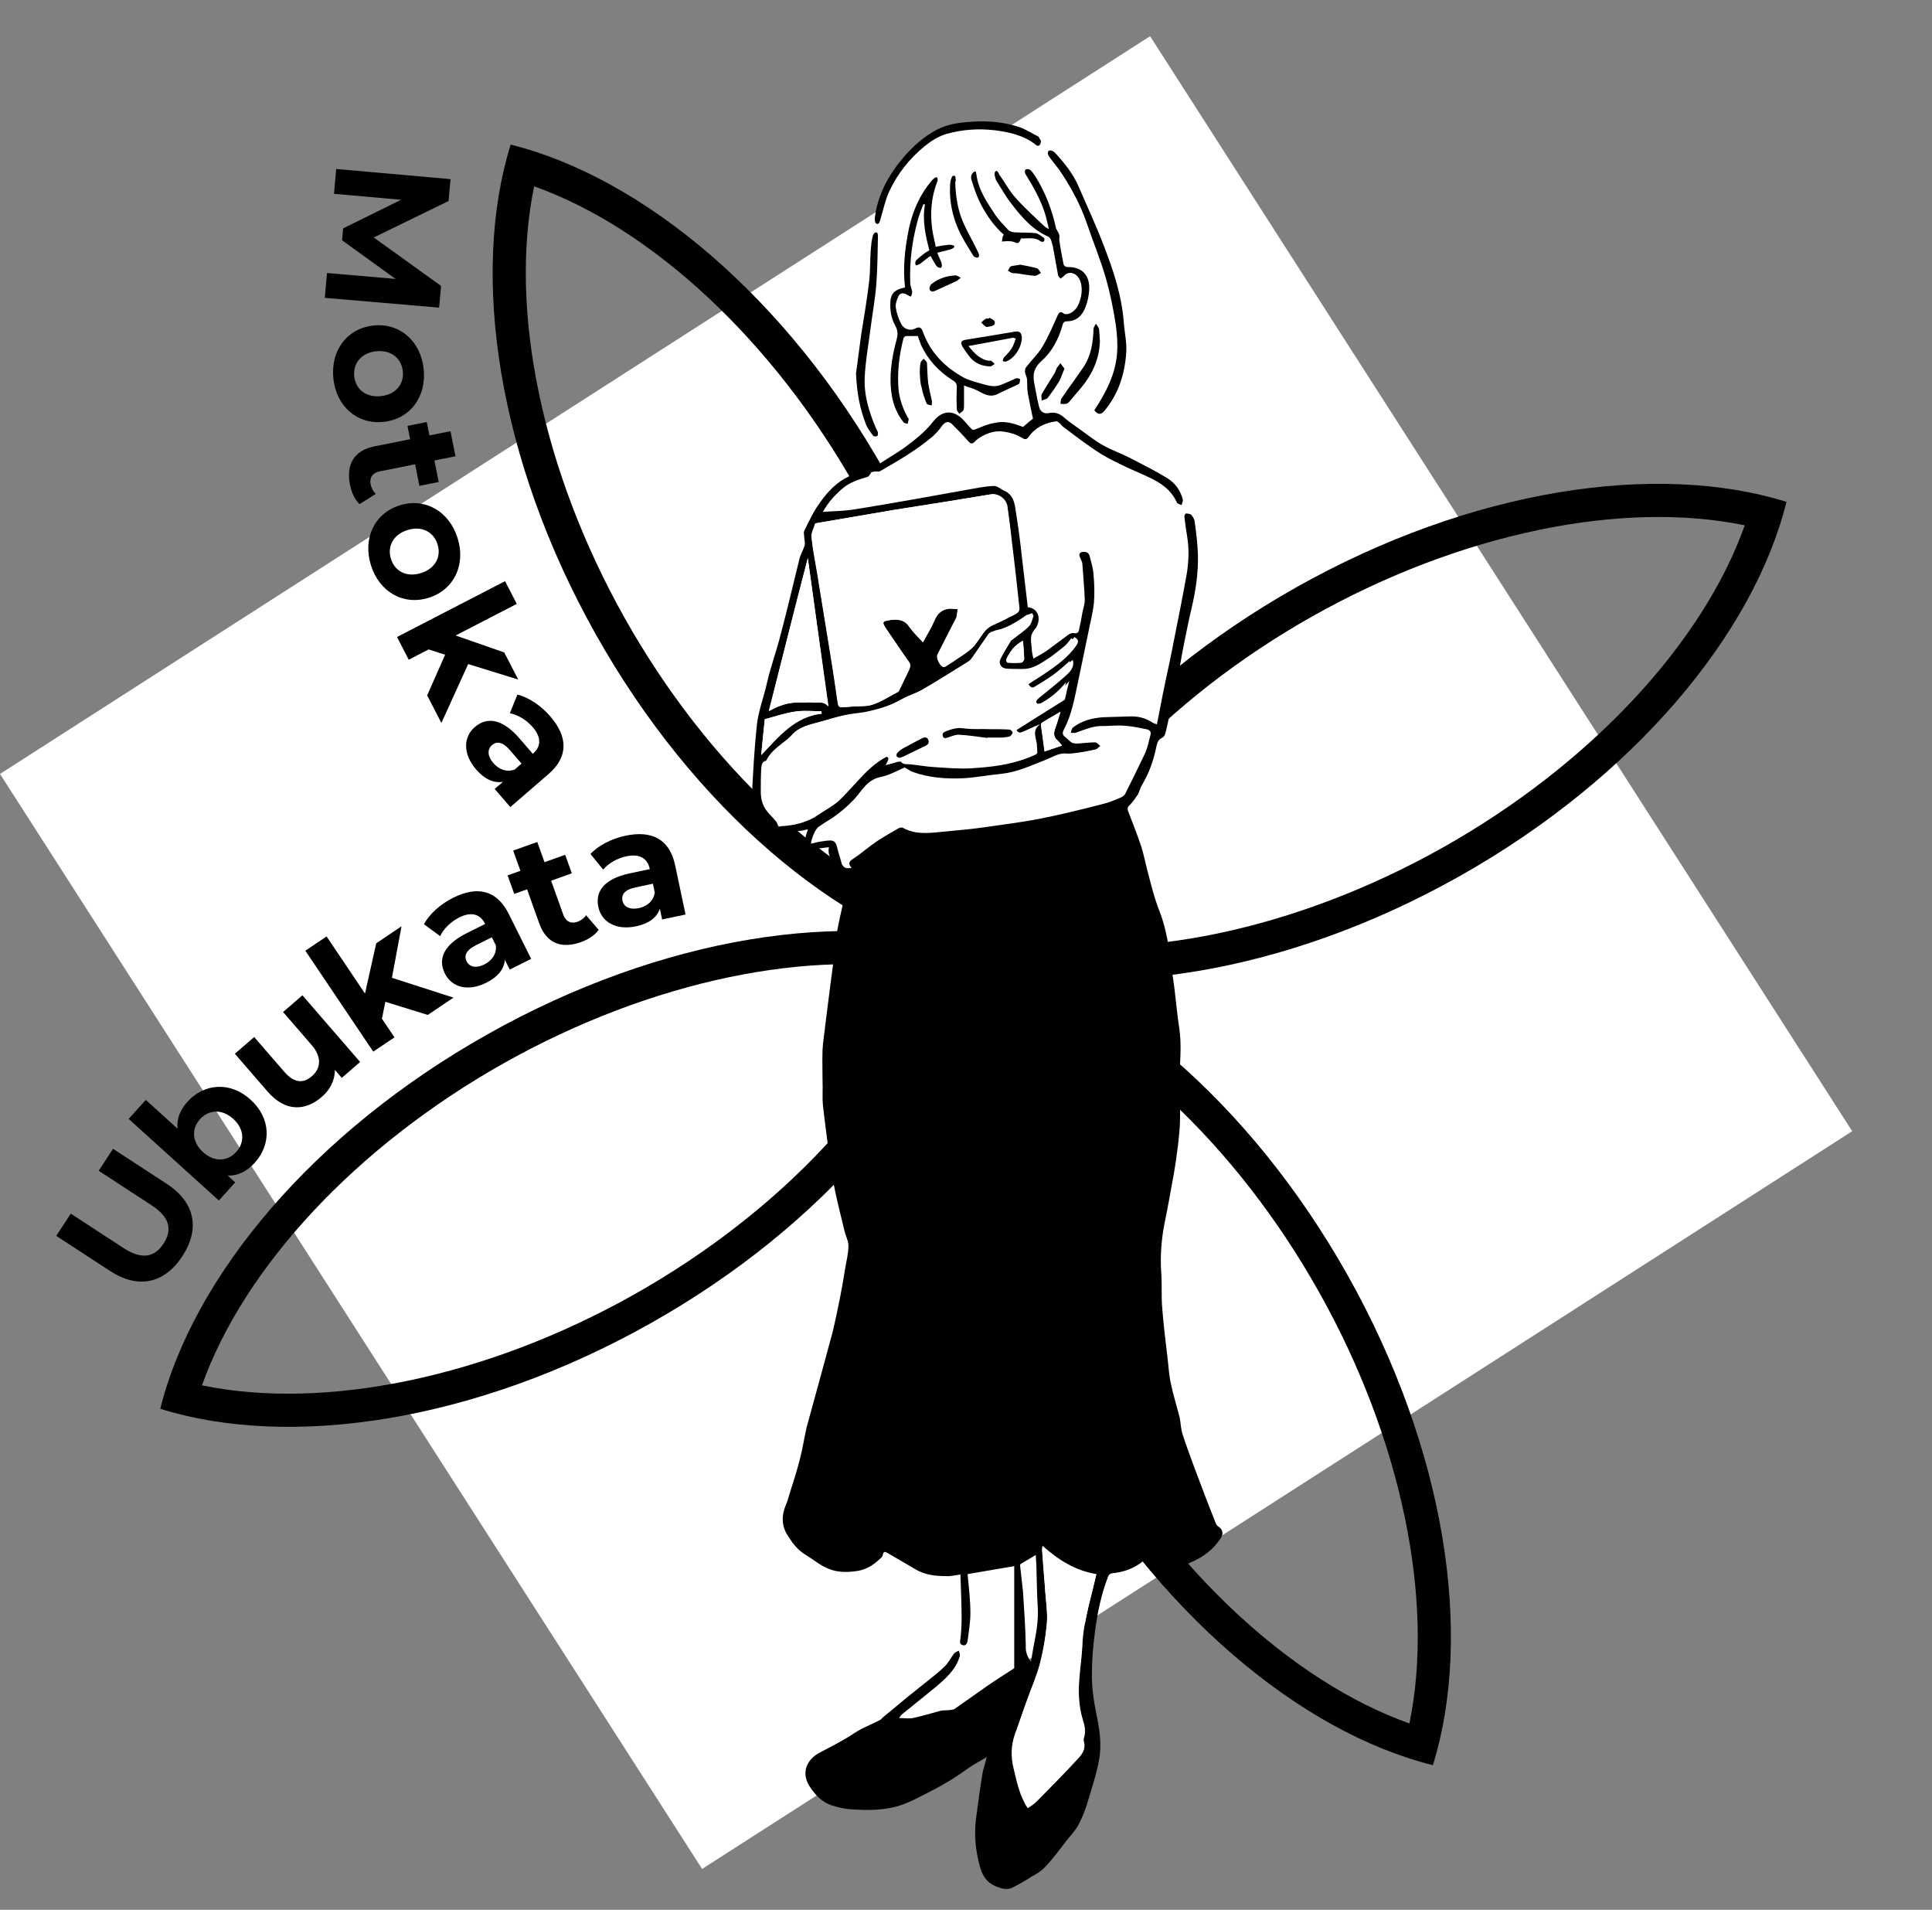 <svg width="427" height="422" viewBox="0 0 427 422" fill="none" xmlns="http://www.w3.org/2000/svg">
<rect x="0" y="0" width="427" height="422" fill="#808080" stroke="none"/>
<rect y="171.014" width="301.968" height="287.443" transform="rotate(-32.673 0 171.014)" fill="white"/>
<path d="M385.619 116.082C358.444 110.457 322.665 117.845 290.153 136.135C257.641 154.424 232.75 181.166 223.448 207.312C250.622 212.937 286.401 205.549 318.913 187.26C351.425 168.97 376.317 142.228 385.619 116.082ZM394.841 110.894C387.562 140.138 361.099 171.941 322.508 193.65C283.917 215.359 242.997 221.463 214.225 212.5C221.504 183.257 247.967 151.454 286.558 129.744C325.149 108.035 366.069 101.932 394.841 110.894Z" fill="black"/>
<path d="M118.053 41.175C112.427 68.35 119.815 104.129 138.105 136.641C156.395 169.153 183.137 194.044 209.282 203.346C214.907 176.172 207.519 140.393 189.229 107.88C170.94 75.368 144.198 50.477 118.053 41.175ZM112.864 31.953C142.108 39.232 173.911 65.696 195.62 104.285C217.329 142.875 223.432 183.797 214.47 212.569C185.227 205.289 153.424 178.827 131.714 140.236C110.005 101.645 103.902 60.725 112.865 31.953L112.864 31.953Z" fill="black"/>
<path d="M206.811 214.885C179.637 209.26 143.858 216.648 111.346 234.937C78.834 253.227 53.942 279.969 44.64 306.114C71.815 311.74 107.593 304.352 140.106 286.062C172.618 267.773 197.509 241.03 206.811 214.885ZM216.034 209.697C208.754 238.94 182.291 270.744 143.701 292.453C105.11 314.162 64.19 320.265 35.418 311.302C42.697 282.059 69.16 250.256 107.751 228.547C146.341 206.838 187.262 200.735 216.034 209.697Z" fill="black"/>
<path d="M220.27 218.653C214.645 245.827 222.033 281.606 240.323 314.119C258.613 346.631 285.354 371.522 311.5 380.824C317.125 353.649 309.737 317.87 291.447 285.358C273.157 252.846 246.416 227.955 220.27 218.653ZM215.082 209.43C244.325 216.71 276.129 243.173 297.838 281.763C319.546 320.353 325.65 361.275 316.688 390.046C287.445 382.767 255.641 356.304 233.932 317.714C212.223 279.123 206.12 238.202 215.082 209.43L215.082 209.43Z" fill="black"/>
<path d="M212.798 345.533L212.357 363.243L209.011 369.41L194.214 382.802L218.963 383.331L226.097 369.41L224.336 343.066L212.798 345.533Z" fill="white"/>
<path d="M211.654 81.039V93.638L208.131 92.228L194.479 103.858L186.288 105.973L181.179 110.995L172.9 169.673L180.563 181.392L178.537 185.533L179.33 186.854L183.117 186.502L185.936 190.555L187.081 192.581L195.712 190.995L247.324 177.955L251.2 172.933L255.339 163.065L262.914 128.175L264.235 119.012L261.064 109.233L253.842 104.827L231.735 91.171L228.3 92.404L227.067 77.162L211.654 81.039Z" fill="white"/>
<path d="M193.773 96.282L189.722 87.736L191.571 74.343L192.892 52.053L194.566 43.154L202.933 31.612L216.321 26.942L229.972 31.083L235.169 36.105L244.769 58.396L248.908 75.577L244.064 90.907C236.402 87.647 229.18 86.061 222.486 86.238C212.797 85.885 203.285 89.322 193.773 96.282Z" fill="white"/>
<path d="M172.019 182.538C171.579 183.507 170.874 183.155 170.346 182.802C169.553 182.274 168.848 181.569 168.144 180.952C166.47 179.366 166.03 177.34 166.206 175.225C166.47 170.291 166.734 165.269 167.263 160.335C167.615 156.987 168.848 153.992 169.553 150.732C170.346 147.295 171.579 143.947 172.459 140.511C173.957 134.872 175.278 129.234 176.687 123.507C176.951 122.45 177.568 121.48 177.832 120.511C178.008 119.983 177.744 119.278 177.744 118.661C177.744 118.22 177.568 117.692 177.744 117.339C178.272 116.194 178.801 115.137 179.417 113.991C179.946 112.934 180.562 111.965 181.267 110.996C182.94 108.617 184.966 106.502 187.608 105.269C188.841 104.74 190.163 104.388 191.396 104.035C191.748 103.947 192.1 104.3 192.541 104.476C192.276 104.74 192.1 105.269 191.748 105.357C189.722 105.974 187.696 106.59 186.023 108.088C184.438 109.498 183.028 110.996 181.883 113.11C184.173 112.934 186.199 112.934 188.137 112.67C193.157 111.877 198.177 110.996 203.198 110.115C206.633 109.498 210.068 108.881 213.503 108.264C215.528 107.912 217.554 107.472 219.58 107.383C220.373 107.295 221.165 108.088 221.958 108.441C223.984 109.322 224.248 111.172 224.512 113.022C225.041 116.282 225.481 119.63 225.833 122.89C226.274 126.679 226.714 130.467 227.154 134.168C229.797 134.432 230.149 137.251 228.74 139.013C227.419 140.511 227.947 141.833 228.035 143.331C228.035 144.036 228.211 144.652 228.387 145.533C229.444 144.917 230.501 144.388 231.382 143.771C232.967 142.626 234.553 141.392 236.138 140.247C236.49 139.983 237.019 139.806 237.371 139.895C238.164 140.071 238.428 139.63 238.516 139.013C238.78 137.78 239.045 136.547 239.221 135.401C239.397 134.432 239.749 133.551 239.749 132.582C239.661 129.939 239.397 127.295 239.221 124.652C239.221 124.212 238.956 123.859 238.868 123.507C238.604 122.978 238.252 122.273 239.045 122.009C239.749 121.833 240.542 121.921 240.806 122.802C241.158 124.212 241.599 125.533 241.687 126.943C241.863 128.969 241.951 131.084 241.775 133.198C241.511 135.577 240.894 137.868 240.454 140.159C239.749 143.507 239.045 146.943 238.34 150.291C237.547 153.992 236.931 157.78 235.169 161.128C234.905 161.657 234.641 162.273 235.345 162.802C235.874 163.155 236.314 163.771 236.931 164.124C237.283 164.3 237.812 164.3 238.252 164.3C239.485 164.212 240.806 164.036 242.039 164.036C242.391 164.036 242.832 164.564 243.184 164.829C242.832 165.093 242.48 165.533 242.039 165.622C240.806 165.886 239.485 166.15 238.252 166.326C237.371 166.414 236.49 166.591 235.698 166.503C233.848 166.326 232.351 167.472 230.854 168C227.683 169.234 224.688 170.644 221.253 170.996C218.523 171.26 215.793 171.789 212.974 171.965C209.187 172.141 205.312 171.877 201.701 170.555C201.172 170.379 200.644 169.939 199.939 169.586C198.266 170.291 196.504 171.348 194.566 171.701C191.66 172.318 190.515 174.696 188.841 176.547C187.168 178.309 185.318 179.895 183.205 181.216C182.412 181.657 181.707 182.185 180.915 182.714C180.298 183.067 179.329 185.181 179.241 186.415C180.122 186.238 181.003 185.974 181.883 185.886C182.412 185.798 183.028 185.71 183.557 185.71C184.878 185.798 184.878 186.855 185.142 187.736C185.407 188.793 185.759 189.763 186.023 190.82C186.375 191.965 187.168 191.877 188.225 191.789C187.344 190.82 187.696 190.291 188.577 189.763C190.427 188.529 192.1 187.031 193.95 185.798C195.447 184.829 196.944 183.948 198.53 183.067C198.794 182.89 199.234 182.802 199.499 182.89C202.141 184.388 204.959 184.124 207.69 183.859C209.451 183.683 211.301 183.507 213.062 183.331C215 183.155 216.938 182.89 218.787 182.626C222.398 182.097 226.009 181.657 229.62 180.952C234.2 180.071 238.78 178.926 243.272 177.78C244.769 177.428 246.179 176.899 247.588 176.282C248.028 176.106 248.557 175.754 248.733 175.313C250.23 172.318 251.727 169.322 253.137 166.326C253.665 165.093 253.929 163.683 254.282 162.362C254.546 161.216 253.401 161.128 252.872 161.04C251.287 160.688 249.702 160.423 248.116 160.335C246.707 160.247 245.298 160.423 243.889 160.423C241.687 160.335 239.749 161.216 237.723 161.921C237.459 162.009 237.019 161.921 236.667 161.921C236.755 161.569 236.843 161.04 237.107 160.776C239.045 159.278 241.335 158.661 243.801 158.485C245.738 158.397 247.676 158.397 249.614 158.309C251.551 158.221 253.225 158.661 254.81 159.718C255.074 159.895 255.339 159.895 255.691 160.071C256.307 157.075 256.836 154.08 257.452 151.172C258.157 147.912 258.862 144.652 259.478 141.392C260.447 136.547 261.416 131.701 262.297 126.767C262.737 124.035 262.825 121.304 262.385 118.573C262.12 117.075 261.944 115.665 261.768 114.168C261.768 113.903 261.944 113.463 262.12 113.463C262.473 113.463 263.001 113.551 263.265 113.727C263.618 114.168 264.058 114.784 264.058 115.401C264.41 117.78 264.675 120.247 264.763 122.626C264.851 126.767 264.234 130.732 263.265 134.784C262.561 137.692 262.032 140.687 261.416 143.595C261.063 145.533 260.711 147.472 260.359 149.498C259.654 152.67 258.95 155.842 258.245 159.102C257.981 160.159 257.805 161.304 257.452 162.362C257.364 162.626 257.012 162.978 256.748 163.066C255.867 163.507 255.691 164.388 255.515 165.269C254.898 168.177 253.929 170.908 252.344 173.551C251.992 174.168 251.816 174.961 251.463 175.577C250.935 176.37 250.406 177.163 249.79 177.78C249.261 178.221 249.085 178.573 249.349 179.278C250.318 181.833 251.375 184.476 252.256 187.119C252.784 188.793 253.137 190.644 253.577 192.318C254.37 195.313 255.074 198.309 256.219 201.216C257.364 204.124 257.981 207.119 258.421 210.115C258.773 212.846 259.214 215.666 259.566 218.397C259.918 221.305 260.183 224.212 260.623 227.12C261.24 231.084 260.711 234.961 260.711 238.838C260.711 241.745 260.887 244.565 260.799 247.472C260.799 249.322 260.535 251.172 260.359 253.023C260.095 255.049 259.83 257.076 259.478 259.102C258.773 262.891 258.157 266.679 257.364 270.38C256.66 273.992 256.395 277.692 256.66 281.393C256.836 283.772 256.66 286.239 256.836 288.618C257.1 292.23 257.54 295.93 257.981 299.543C258.245 301.569 258.333 303.684 258.773 305.71C259.302 308.265 260.095 310.732 260.711 313.199C260.975 314.433 260.975 315.666 261.328 316.811C262.12 319.278 263.001 321.657 263.882 324.036C265.467 328.265 267.053 332.494 268.726 336.635C268.814 336.988 269.166 337.252 269.431 337.428C270.311 338.045 270.399 339.014 269.783 339.895C267.845 342.891 265.027 344.653 261.768 345.798C259.478 346.591 256.836 346.503 254.634 344.917C253.929 344.389 253.313 344.301 252.696 344.917C250.671 346.591 248.381 347.384 245.738 347.649C245.474 347.649 245.034 348.001 244.946 348.265C243.36 352.318 242.48 356.635 241.951 360.953C241.599 363.772 241.335 366.591 241.335 369.499C241.246 372.583 241.687 375.666 242.303 378.662C243.008 382.01 243.536 385.446 242.92 388.794C242.391 391.878 241.335 394.962 240.454 397.957C239.925 399.807 239.221 401.569 238.34 403.243C237.635 404.565 236.578 405.622 235.61 406.856C234.112 408.794 232.703 410.733 231.03 412.495C230.237 413.376 229.092 414.081 227.947 414.697C226.626 415.578 225.217 416.371 223.807 417.076C222.751 417.605 221.694 417.429 220.549 416.988C218.259 416.195 217.202 414.697 216.585 412.495C215.616 408.97 215.264 405.534 215.705 401.922C216.145 398.662 216.585 395.314 217.114 392.054C217.29 390.909 217.73 389.763 218.083 388.265C216.409 389.235 214.912 390.028 213.591 390.997C210.596 393.199 207.425 394.962 204.079 396.636C201.877 397.781 199.763 398.838 197.385 399.367C194.302 400.072 191.22 399.984 188.137 399.807C186.64 399.719 185.23 399.367 183.821 398.926C181.883 398.31 180.474 396.9 179.329 395.314C176.775 391.966 178.184 388.706 181.443 387.12C183.997 385.799 186.552 384.477 188.93 382.891C190.691 381.746 192.629 381.041 194.478 380.072C194.831 379.895 195.007 379.543 195.271 379.367C197.121 377.869 198.97 376.283 200.82 374.785C202.141 373.728 203.462 372.671 204.783 371.613C206.192 370.468 207.602 369.411 208.835 368.177C209.627 367.384 210.156 366.327 210.86 365.358C211.125 365.094 211.565 364.917 211.917 364.741C212.005 365.182 212.27 365.622 212.093 366.063C211.213 368.97 209.011 370.909 206.721 372.847C204.255 374.873 201.789 376.812 199.322 378.838C199.146 378.926 199.058 379.191 198.706 379.631C199.939 379.631 200.908 379.807 201.789 379.631C203.814 379.191 205.84 378.574 207.778 378.045C208.482 377.869 209.187 377.957 209.98 377.869C210.42 377.781 210.86 377.781 211.125 377.517C213.503 375.843 215.881 374.169 218.259 372.494C220.284 371.085 222.31 369.851 224.16 368.618C224.16 361.129 224.16 353.64 224.16 346.063C220.461 346.679 217.026 347.296 213.855 347.825C214.119 350.732 214.471 353.552 214.471 356.459C214.471 358.486 214.119 360.512 213.855 362.539C213.767 363.155 213.415 363.772 212.71 363.508C212.005 363.243 212.182 362.715 212.27 362.098C212.446 360.6 212.534 359.014 212.534 357.516C212.534 354.345 212.358 351.173 212.27 347.913C211.037 348.089 209.98 348.353 209.011 348.265C206.721 348.265 204.519 348.001 202.493 346.856C200.379 345.622 198.266 344.389 196.152 343.155C195.535 342.803 195.271 342.803 195.095 343.596C195.095 343.772 195.007 343.948 194.919 344.036C193.421 345.534 191.748 346.768 189.546 347.12C187.344 347.472 185.142 347.472 183.205 346.679C181.355 345.975 179.858 344.653 178.096 343.596C176.335 342.538 175.19 341.041 174.133 339.367C172.636 337.076 172.724 334.697 173.781 332.318C174.133 331.525 174.309 330.644 174.573 329.851C175.366 327.384 176.159 324.917 176.775 322.45C177.392 320.16 177.744 317.693 178.272 315.402C179.065 312.406 179.946 309.411 180.739 306.415C181.179 304.829 181.619 303.155 182.06 301.569C182.676 299.19 183.381 296.811 183.997 294.433C184.614 291.877 185.142 289.322 185.671 286.679C186.111 284.477 186.463 282.362 186.816 280.159C187.08 278.573 187.52 276.899 187.52 275.314C187.52 274.168 186.904 273.111 186.64 271.965C185.935 268.97 185.142 265.974 184.526 262.979C184.173 261.305 183.909 259.719 183.645 258.045C183.028 253.463 182.412 248.882 181.883 244.3C181.707 242.45 181.883 240.6 181.795 238.838C181.795 236.547 181.707 234.256 181.795 231.965C181.883 230.115 182.236 228.265 182.412 226.415C182.764 223.595 183.117 220.864 183.469 218.045C183.733 216.282 183.909 214.52 184.173 212.758C184.35 210.996 184.438 209.234 184.702 207.472C185.23 204.388 185.935 201.304 186.64 198.221C186.992 196.459 187.52 194.785 188.049 192.934C187.608 192.934 187.256 192.934 186.904 192.846C186.552 192.758 186.111 192.758 185.935 192.494C184.878 190.82 182.676 189.763 183.205 187.207C182.324 187.296 181.619 187.384 180.915 187.472C179.946 187.736 179.065 187.56 178.36 186.679C177.744 185.886 178.008 185.005 178.272 184.124C178.36 183.859 178.449 183.683 178.537 183.243C177.832 183.419 177.215 183.595 176.687 183.595C175.542 183.683 174.397 183.771 173.34 183.683C172.547 183.683 172.195 183.243 172.636 182.45C172.988 182.362 173.34 182.274 173.692 182.274C176.247 182.097 178.713 181.569 180.827 180.071C182.236 179.102 183.733 178.309 185.054 177.252C186.64 175.842 188.049 174.168 189.546 172.582C191.396 170.555 193.333 168.617 195.799 167.296C196.24 167.031 196.768 166.767 197.032 167.296C197.121 167.56 196.768 168.088 196.592 168.529C196.504 168.617 196.416 168.705 196.328 168.793C197.121 168.705 197.737 168.441 198.442 168.265C198.882 168.177 199.675 167.912 199.851 168.088C200.379 168.793 201.084 168.529 201.789 168.617C203.55 168.793 205.312 169.146 207.161 169.234C209.892 169.41 212.71 169.674 215.44 169.498C219.668 169.234 223.807 168.793 227.771 167.207C229.62 166.414 229.268 166.855 229.18 164.829C229.18 163.243 227.859 161.392 229.885 160.071C229.444 160.159 229.092 160.335 228.828 160.511C227.859 160.952 226.978 161.392 226.009 161.745C225.393 162.009 224.864 161.833 224.688 161.304C228.299 159.014 231.822 156.811 235.345 154.608C235.61 153.287 235.962 151.965 236.314 150.467C234.553 152.67 232.615 154.168 230.413 155.313C230.061 155.489 229.268 155.577 229.18 155.401C228.74 154.873 229.356 154.52 229.709 154.168C231.646 152.582 233.584 151.084 235.433 149.41C236.402 148.529 237.547 147.56 237.107 145.798C235.786 146.855 234.641 148 233.32 148.969C231.91 149.939 230.501 150.82 229.004 151.701C228.387 152.053 227.771 152.053 227.331 151.172C228.475 150.379 229.709 149.674 230.854 148.881C233.496 147.119 236.05 145.269 237.9 142.626C238.428 141.833 238.428 141.304 237.459 140.776C237.019 141.304 236.578 141.921 236.05 142.45C235.081 143.331 234.024 144.124 232.879 144.917C230.765 146.414 228.564 147.824 225.921 147.824C224.776 147.824 223.543 147.824 222.398 147.736C221.341 147.648 220.637 146.679 221.077 145.71C221.782 144.3 222.662 142.89 223.455 141.569C223.543 141.48 223.631 141.392 223.807 141.304C225.041 140.335 226.362 139.454 227.419 138.397C227.947 137.868 228.123 136.987 228.387 136.194C228.475 136.018 228.211 135.665 228.123 135.489C227.859 135.577 227.595 135.665 227.419 135.754C225.217 137.339 222.927 138.749 220.108 139.278C219.668 139.366 219.228 139.718 219.051 139.983C217.994 141.48 216.938 143.066 215.881 144.564C215.528 145.005 215.176 145.533 214.736 145.886C211.301 148 207.866 150.203 204.343 152.229C202.934 153.022 201.348 153.463 199.939 154.256C197.209 155.842 194.214 156.723 191.131 157.34C189.634 157.604 188.049 157.692 186.552 158.044C184.526 158.485 182.5 159.19 180.386 159.718C178.713 160.159 177.039 160.599 175.894 161.921C175.542 162.273 175.19 162.714 174.837 162.978C173.164 164.388 171.314 165.533 170.169 167.56C170.081 167.648 170.081 167.736 169.993 167.824C168.936 168.088 169.024 168.97 168.936 169.762C168.848 171.437 168.848 173.022 168.848 174.696C168.848 176.282 169.113 177.692 170.169 178.926C170.786 179.718 171.579 180.423 172.195 181.216C171.755 181.745 171.843 182.185 172.019 182.538ZM203.99 141.921C204.871 140.247 205.84 138.749 206.457 137.163C207.073 135.665 207.954 134.784 209.539 134.52C210.244 134.432 210.948 134.52 211.653 134.608C211.565 135.137 211.477 135.665 211.389 136.282C211.389 136.458 211.301 136.635 211.213 136.723C209.892 139.366 208.482 142.009 207.161 144.652C206.809 145.357 207.778 147.295 208.482 147.384C208.658 147.384 208.835 147.295 209.011 147.207C209.803 146.767 210.596 146.238 211.301 145.71C212.446 144.917 213.767 144.124 214.824 143.154C215.793 142.273 216.409 141.04 217.202 139.983C217.818 139.102 218.611 138.485 219.58 138.044C221.253 137.339 222.839 136.458 224.424 135.665C224.952 135.401 225.305 135.049 225.217 134.256C224.6 129.41 224.072 124.564 223.543 119.63C223.279 117.075 222.927 114.432 222.574 111.877C222.31 110.203 220.549 108.969 218.963 109.234C215.705 109.762 212.534 110.291 209.275 110.82C205.4 111.436 201.436 112.053 197.561 112.67C191.924 113.639 186.287 114.608 180.562 115.577C180.386 115.577 180.122 115.665 180.122 115.753C179.858 116.723 179.241 117.692 179.329 118.661C179.594 121.304 180.122 123.859 180.562 126.502C181.531 132.494 182.5 138.397 183.469 144.388C184.085 148.088 184.614 151.789 185.142 155.401C185.23 155.93 185.407 156.282 186.111 156.282C186.904 156.194 187.785 156.194 188.577 156.106C189.986 156.018 191.572 156.194 192.893 155.666C194.743 155.049 196.416 153.903 198.177 153.022C198.354 152.934 198.53 152.846 198.618 152.67C199.411 151.084 200.115 149.498 200.908 147.912C201.172 147.295 201.26 146.855 200.82 146.238C199.234 143.859 197.561 141.48 195.976 139.19C194.831 137.428 194.831 137.339 196.856 136.987C198.53 136.723 199.939 136.987 200.996 138.573C201.877 139.806 202.934 140.776 203.99 141.921ZM227.154 399.543C227.947 399.014 228.74 398.486 229.356 397.869C232.087 395.05 234.817 392.23 237.547 389.411C238.604 388.265 239.837 387.208 239.661 385.446C239.573 385.006 239.397 384.389 239.573 384.036C240.013 382.627 239.661 381.393 239.309 380.072C238.34 376.9 238.34 373.552 238.604 370.292C238.78 368.001 239.133 365.798 239.221 363.508C239.309 360.688 239.925 357.957 240.542 355.138C241.158 352.759 241.687 350.38 242.303 347.913C237.635 347.12 233.936 344.741 230.413 341.657C230.413 342.01 230.325 342.274 230.325 342.538C230.589 345.622 230.854 348.794 231.03 351.878C231.206 354.168 231.558 356.459 231.382 358.75C231.118 361.657 230.677 364.653 229.885 367.472C229.18 370.292 227.947 372.935 226.978 375.754C226.097 378.133 225.305 380.6 224.424 382.979C223.367 385.622 223.367 388.265 224.072 390.997C224.776 393.904 225.393 396.9 227.154 399.543ZM178.537 123.331C175.63 134.52 172.812 145.886 169.905 157.075C169.905 157.075 170.081 157.075 170.169 156.987C172.195 155.842 174.397 155.137 176.775 155.225C177.656 155.313 178.625 155.049 179.505 155.225C180.65 155.401 181.972 154.784 183.028 156.106C181.531 145.005 180.034 134.168 178.537 123.331ZM227.859 367.208C228.123 365.71 228.299 364.389 228.564 363.155C229.092 360.512 229.532 357.781 229.356 355.05C229.18 352.583 229.18 350.027 229.092 347.56C229.092 346.239 229.004 345.005 228.916 343.596C227.771 344.301 226.714 344.917 225.657 345.534C225.481 345.622 225.393 345.975 225.481 346.151C225.657 348.001 225.921 349.851 226.097 351.701C226.362 355.666 226.626 359.631 226.714 363.596C226.626 364.917 226.978 365.975 227.859 367.208ZM181.619 157.692C181.619 157.516 181.531 157.34 181.531 157.163C179.594 157.163 177.568 156.899 175.63 157.251C173.34 157.604 171.226 158.397 169.024 158.925C168.76 161.569 168.496 164.124 168.232 166.855C172.195 162.626 175.63 158.309 181.619 157.692ZM234.729 164.74C234.377 164.3 234.112 163.947 233.848 163.683C232.967 162.978 232.791 162.185 233.143 161.128C233.584 159.983 233.936 158.749 234.377 157.251C232.879 158.132 231.646 158.837 230.325 159.63C230.237 159.718 230.061 159.895 230.061 160.071C230.325 162.009 230.589 163.947 230.854 165.974C232.175 165.622 233.408 165.181 234.729 164.74ZM226.097 141.569C224.336 142.538 223.191 143.947 222.398 145.71C222.31 145.886 222.574 146.414 222.662 146.414C223.719 146.502 224.688 146.502 225.745 146.414C226.009 146.414 226.362 145.886 226.362 145.621C226.274 144.3 226.186 142.978 226.097 141.569Z" fill="black"/>
<path d="M172.019 182.538C171.843 182.186 171.755 181.745 171.49 181.481C170.874 180.688 170.081 179.983 169.465 179.19C168.496 177.957 168.144 176.459 168.144 174.961C168.144 173.287 168.144 171.701 168.232 170.027C168.32 169.322 168.232 168.353 169.289 168.089C169.377 168.089 169.465 167.913 169.465 167.824C170.522 165.798 172.459 164.653 174.133 163.243C174.485 162.891 174.925 162.538 175.19 162.186C176.423 160.864 178.096 160.424 179.681 159.983C181.707 159.454 183.733 158.75 185.847 158.309C187.344 157.957 188.929 157.869 190.427 157.604C193.509 156.987 196.504 156.106 199.234 154.52C200.643 153.728 202.229 153.287 203.638 152.494C207.161 150.468 210.596 148.265 214.031 146.15C214.471 145.886 214.824 145.357 215.176 144.829C216.233 143.331 217.29 141.745 218.347 140.247C218.611 139.895 219.051 139.542 219.404 139.542C222.134 139.014 224.424 137.604 226.714 136.018C226.89 135.842 227.154 135.842 227.418 135.754C227.507 136.018 227.771 136.283 227.683 136.459C227.418 137.252 227.242 138.133 226.714 138.661C225.569 139.719 224.336 140.6 223.103 141.569C223.015 141.657 222.839 141.745 222.75 141.833C221.958 143.243 221.077 144.565 220.372 145.974C219.932 146.943 220.549 147.913 221.694 148.001C222.838 148.089 224.072 148.089 225.217 148.089C227.947 148.089 230.061 146.591 232.175 145.181C233.231 144.388 234.288 143.595 235.345 142.714C235.874 142.274 236.314 141.569 236.754 141.04C237.723 141.569 237.723 142.098 237.195 142.89C235.345 145.534 232.791 147.384 230.149 149.146C229.004 149.939 227.859 150.644 226.626 151.437C226.978 152.318 227.683 152.318 228.299 151.965C229.796 151.084 231.206 150.203 232.615 149.234C233.936 148.265 235.169 147.208 236.402 146.062C236.843 147.824 235.609 148.794 234.729 149.675C232.879 151.349 230.941 152.846 229.004 154.432C228.563 154.785 228.035 155.137 228.475 155.666C228.651 155.842 229.356 155.754 229.708 155.578C231.91 154.432 233.936 152.846 235.609 150.732C235.257 152.23 234.993 153.551 234.641 154.873C231.118 157.076 227.595 159.278 223.983 161.569C224.16 162.098 224.688 162.274 225.305 162.01C226.273 161.657 227.154 161.217 228.123 160.776C228.475 160.6 228.74 160.424 229.18 160.335C227.154 161.745 228.475 163.507 228.475 165.093C228.475 167.12 228.916 166.679 227.066 167.472C223.103 169.058 218.875 169.499 214.736 169.763C212.005 169.939 209.187 169.675 206.456 169.499C204.695 169.41 202.933 169.058 201.084 168.882C200.467 168.794 199.763 169.058 199.146 168.353C198.97 168.177 198.177 168.353 197.737 168.529C197.032 168.706 196.416 168.97 195.623 169.058C195.711 168.97 195.887 168.882 195.887 168.794C196.064 168.353 196.416 167.913 196.328 167.56C196.064 166.943 195.535 167.296 195.095 167.56C192.629 168.882 190.691 170.82 188.841 172.847C187.344 174.432 185.935 176.106 184.349 177.516C183.116 178.662 181.531 179.366 180.122 180.336C178.008 181.833 175.542 182.362 172.988 182.538C172.635 182.538 172.283 182.626 171.931 182.714C172.283 182.626 172.195 182.626 172.019 182.538ZM218.259 163.067C218.259 162.979 218.259 162.891 218.259 162.802C219.315 162.802 220.46 162.802 221.517 162.802C222.046 162.802 222.662 162.802 223.191 162.538C223.455 162.45 223.807 162.009 223.807 161.657C223.807 161.393 223.367 161.04 223.103 161.04C221.782 160.952 220.372 160.952 218.963 160.952C217.026 160.952 215 161.04 213.062 160.776C211.565 160.6 210.42 160.952 209.099 161.393C208.57 161.569 208.042 161.833 208.394 162.538C208.746 163.243 209.275 162.891 209.715 162.714C210.508 162.538 211.213 162.186 212.005 162.186C214.031 162.45 216.145 162.802 218.259 163.067ZM198.794 167.472C199.146 167.384 199.322 167.296 199.587 167.208C201.26 166.415 202.933 165.71 204.519 164.829C205.047 164.565 205.576 164.124 205.135 163.419C204.783 162.802 204.255 162.891 203.726 163.155C202.405 163.86 201.084 164.476 199.763 165.269C199.234 165.534 198.794 165.886 198.353 166.327C198.177 166.503 198.089 166.943 198.177 167.12C198.265 167.296 198.618 167.384 198.794 167.472Z" fill="white"/>
<path d="M226.097 94.344C226.89 93.639 227.682 93.022 228.299 92.494C227.858 90.555 227.506 88.705 227.154 86.855C226.978 85.798 227.066 84.74 226.978 83.683C226.89 83.243 226.625 82.714 226.537 82.273C226.537 81.921 226.537 81.392 226.801 81.128C227.946 79.63 229.356 78.309 230.325 76.723C231.646 74.52 232.703 72.053 233.759 69.674C234.112 68.881 234.464 68.793 235.169 69.322C235.433 69.498 236.049 69.41 236.49 69.234C237.811 68.617 238.427 67.383 238.78 66.062C239.308 64.388 239.22 61.745 237.723 60.688C236.842 60.071 235.785 60.159 235.081 61.04C234.904 61.216 234.64 61.392 234.376 61.569C234.2 61.304 233.848 61.04 233.848 60.776C233.495 58.837 233.143 56.899 232.791 54.961C232.703 54.344 232.526 53.815 232.35 53.199C232.262 52.846 231.998 52.494 231.734 52.317C228.123 50.731 225.745 47.912 223.455 44.916C222.222 43.331 221.253 41.569 220.196 39.895C220.02 39.63 220.02 39.366 219.932 39.102C219.755 38.749 219.755 37.78 220.196 37.78C220.548 37.78 220.724 38.309 220.9 38.661C222.133 40.335 223.102 42.273 224.512 43.771C226.449 45.974 228.739 48 230.853 50.027C231.029 50.203 231.293 50.291 231.822 50.643C231.47 49.146 231.205 47.824 230.765 46.59C229.796 43.771 228.299 41.128 226.713 38.573C226.537 38.309 226.361 37.692 226.713 37.428C227.154 37.251 227.506 37.428 227.77 37.604C228.211 38.044 228.563 38.573 228.915 39.102C231.029 42.538 232.438 46.15 233.319 50.115C233.407 50.731 233.936 51.26 234.112 51.877C234.2 52.229 234.112 52.67 234.112 53.022C234.376 54.873 234.728 56.723 235.081 58.485C235.169 58.749 235.609 59.014 235.961 59.014C239.132 58.925 240.982 60.864 240.717 64.212C240.629 65.445 240.365 66.679 239.925 67.824C239.22 69.674 237.987 70.996 235.785 70.996C234.904 70.996 234.904 71.701 234.728 72.229C233.848 75.137 232.438 77.78 230.148 79.806C228.563 81.216 228.211 82.626 228.563 84.564C228.915 86.326 229.18 88 229.62 89.763C229.884 90.996 230.765 91.525 231.91 91.26C233.231 90.996 234.288 91.436 235.257 92.317C236.226 93.199 237.371 93.903 238.427 94.696C240.189 95.93 241.774 97.251 243.624 98.309C245.65 99.454 247.94 100.247 249.965 101.304C252.696 102.714 255.514 104.124 258.068 105.71C259.742 106.767 260.887 108.353 261.415 110.379C261.503 110.732 261.239 111.172 261.151 111.613C260.799 111.437 260.182 111.348 260.094 110.996C258.509 107.56 255.514 106.15 252.343 104.74C249.349 103.419 246.354 102.097 243.536 100.423C240.541 98.573 237.723 96.37 234.904 94.256C234.64 93.992 234.376 93.639 234.112 93.463C233.936 93.287 233.583 93.022 233.319 93.111C230.853 93.463 228.739 94.52 227.33 96.547C226.89 97.163 226.537 97.163 225.833 96.723C224.688 96.018 223.278 95.578 221.957 95.401C220.02 95.049 218.17 95.666 216.497 96.723C216.144 96.987 215.704 97.251 215.44 97.604C214.823 98.221 214.471 98.044 213.942 97.428C212.797 96.106 211.564 94.873 210.331 93.639C209.539 92.934 208.834 93.287 208.218 94.08C207.601 94.961 206.896 95.754 206.104 96.459C202.581 99.454 198.617 101.745 194.654 104.036C194.478 104.124 194.302 104.212 194.214 104.212C193.773 104.212 193.421 104.124 192.98 104.124C193.157 103.771 193.245 103.243 193.509 103.066C195.535 101.657 197.737 100.423 199.762 99.014C202.14 97.251 204.43 95.489 206.28 93.111C207.953 90.996 210.243 90.291 212.621 92.494C213.326 93.199 213.942 93.992 214.647 94.696C214.999 95.137 215.352 94.961 215.792 94.784C217.113 94.256 218.434 93.639 219.844 93.463C221.781 92.934 223.895 93.463 226.097 94.344Z" fill="black"/>
<path d="M200.027 63.507C199.499 59.101 200.027 54.696 200.908 50.379C201.789 46.414 203.374 42.89 206.017 39.806C206.281 39.542 206.721 39.101 207.073 39.189C207.338 39.453 207.25 39.982 207.073 40.335C205.488 44.564 205.488 48.881 206.545 53.286C206.633 53.639 206.721 53.991 206.809 54.52C207.778 54.343 208.835 54.167 209.804 54.079C210.156 54.079 210.773 54.167 210.949 54.431C210.949 54.784 210.332 55.048 209.98 55.136C209.099 55.401 208.218 55.577 207.162 55.841C207.426 56.634 207.778 57.251 208.042 57.956C208.13 58.308 208.307 58.837 207.954 59.189C207.338 59.189 207.073 58.925 206.897 58.661C206.457 58.044 206.193 57.427 205.664 56.546C204.872 57.075 204.167 57.691 203.462 58.22C203.198 58.396 202.758 58.572 202.494 58.661C202.141 58.396 202.317 57.691 202.494 57.515C203.022 56.987 203.639 56.546 204.255 56.017C204.607 55.753 204.96 55.577 205.4 55.313C204.519 51.965 203.815 48.617 204.431 45.18C204.343 45.18 204.167 45.18 204.079 45.092C203.639 46.238 203.198 47.383 202.846 48.617C201.613 53.11 200.996 57.78 201.172 62.449C201.172 63.154 201.525 63.859 201.613 64.564C201.613 64.828 201.437 65.18 201.349 65.533C201.084 65.445 200.82 65.357 200.556 65.18C199.763 64.652 198.882 64.652 198.53 65.533C198.178 66.326 197.826 67.295 198.002 68.088C198.178 69.233 198.618 70.467 199.147 71.524C199.763 72.758 201.172 73.198 202.317 72.581C203.286 72.053 203.727 72.493 203.991 73.374C205.664 77.956 208.835 81.128 212.975 83.418C214.296 84.123 215.881 84.476 217.378 84.916C217.907 85.092 218.435 85.18 218.876 85.269C219.492 85.357 220.197 85.357 220.813 85.18C222.134 84.74 223.279 84.123 224.601 83.595C224.865 83.507 225.217 83.683 225.481 83.771C225.393 84.123 225.393 84.652 225.217 84.828C223.632 85.621 221.958 86.326 220.373 87.119C218.611 87.912 217.29 86.943 215.881 86.238C215.088 85.797 214.12 85.621 213.063 85.18C213.063 86.766 213.063 88.176 213.063 89.586C213.063 89.938 213.063 90.379 212.886 90.731C212.71 90.996 212.27 91.172 212.006 91.436C211.83 91.084 211.477 90.819 211.477 90.467C211.389 88.793 211.389 87.119 211.477 85.445C211.477 84.652 211.037 84.299 210.42 83.947C207.426 82.009 205.048 79.454 203.55 76.194C203.286 75.489 203.022 74.784 202.846 74.255C201.965 74.255 201.084 74.255 200.292 74.255C200.027 74.255 199.675 74.608 199.675 74.784C198.794 78.22 198.354 81.656 198.53 85.18C198.618 87.647 199.411 90.026 200.556 92.141C200.644 92.317 200.82 92.405 200.82 92.582C200.82 92.934 200.644 93.286 200.644 93.639C200.292 93.551 199.851 93.551 199.675 93.286C198.354 91.612 197.473 89.586 197.121 87.471C196.416 83.33 197.033 79.277 198.09 75.313C198.442 74.079 198.53 73.11 197.826 71.876C197.121 70.643 196.769 69.057 196.769 67.559C196.681 64.916 197.561 64.035 200.027 63.507Z" fill="black"/>
<path d="M241.863 90.643C244.417 86.767 246.531 82.714 246.883 78.132C247.059 76.018 246.883 73.903 246.619 71.877C246.09 68.352 245.386 64.916 244.417 61.48C243.184 57.251 241.511 53.198 240.101 49.057C238.78 45.269 236.843 41.656 234.641 38.308C233.848 37.075 232.879 36.017 231.998 34.784C231.734 34.432 231.382 33.815 231.734 33.374C232.175 33.022 232.879 33.462 233.143 33.727C235.257 36.017 237.195 38.396 238.428 41.304C240.278 45.621 242.303 49.938 243.977 54.344C246.09 59.806 247.94 65.357 248.38 71.348C248.557 73.551 249.085 75.841 248.909 78.044C248.557 82.802 247.147 87.207 243.977 90.908C243.272 91.701 242.567 91.612 241.863 90.643Z" fill="black"/>
<path d="M189.194 82.45C189.547 80.159 189.899 76.987 190.339 73.904C190.956 69.939 191.66 66.062 192.101 62.098C192.365 59.807 192.277 57.516 192.453 55.137C192.541 54.168 192.629 53.111 192.894 52.142C192.982 51.789 193.246 51.349 193.686 51.349C194.038 51.437 194.038 51.965 194.038 52.318C193.95 55.754 193.95 59.278 193.686 62.714C193.422 66.062 192.805 69.41 192.365 72.847C191.925 76.283 191.308 79.631 191.132 83.067C190.868 87.12 192.013 90.908 193.598 94.609C193.774 94.961 193.95 95.225 194.038 95.578C194.038 95.842 194.038 96.283 193.862 96.371C193.598 96.459 193.07 96.459 192.982 96.283C192.453 95.578 191.837 94.785 191.484 93.992C190.075 90.468 189.37 86.944 189.194 82.45Z" fill="black"/>
<path d="M230.061 31.084C230.061 32.053 229.532 32.494 229.004 32.053C226.361 29.939 223.279 29.234 219.932 28.793C216.233 28.353 212.71 28.617 209.187 29.586C207.425 30.115 205.752 31.172 204.342 32.317C200.996 35.049 198.353 38.397 196.504 42.361C195.623 44.3 195.183 46.502 194.566 48.529C194.478 48.881 194.302 49.498 193.861 49.498C193.333 49.322 193.333 48.705 193.333 48.265C193.95 43.066 196.328 38.749 199.674 34.784C201.788 32.317 204.166 30.203 206.985 28.705C209.627 27.295 212.445 27.031 215.352 26.855C218.699 26.679 222.134 27.031 225.304 28.088C226.802 28.617 228.123 29.498 229.532 30.203C229.796 30.643 229.972 30.996 230.061 31.084Z" fill="black"/>
<path d="M223.984 74.608C220.725 75.225 217.467 75.841 214.032 76.458C215.353 78.044 216.586 79.454 218.612 79.718C218.788 79.718 218.964 79.63 219.052 79.718C219.316 79.894 219.58 80.159 219.845 80.423C219.492 80.599 219.228 80.952 218.876 80.952C217.026 80.952 215.441 80.247 214.296 78.837C213.767 78.132 213.239 77.427 212.799 76.723C212.182 75.665 212.358 75.225 213.591 75.049C215.793 74.696 217.907 74.344 220.109 73.991C221.518 73.727 222.839 73.551 224.248 73.286C225.305 73.11 225.746 73.463 225.834 74.52C225.922 76.546 224.248 79.278 222.311 79.894C222.135 79.983 221.782 79.806 221.606 79.806C221.694 79.542 221.694 79.189 221.87 79.013C222.399 78.397 223.103 77.78 223.544 77.075C223.984 76.37 224.248 75.577 224.513 74.784C224.248 74.784 224.16 74.696 223.984 74.608Z" fill="black"/>
<path d="M243.095 75.314C243.007 78.838 241.774 81.922 239.749 84.653C238.692 86.063 237.459 87.385 236.314 88.794C236.137 88.97 235.873 89.235 235.609 89.235C235.169 89.323 234.816 89.235 234.376 89.235C234.464 88.794 234.376 88.354 234.64 88.001C236.226 85.622 237.987 83.332 239.572 80.953C241.158 78.486 241.598 75.578 241.686 72.671C241.686 72.318 242.039 71.878 242.215 71.525C242.479 71.966 242.831 72.318 242.919 72.759C243.007 73.552 243.007 74.433 243.095 75.314Z" fill="black"/>
<path d="M225.657 52.67C225.217 53.815 225.041 53.904 224.072 53.463C223.631 53.287 223.015 53.287 222.486 53.287C222.134 53.287 221.782 53.375 221.429 53.375C221.517 53.022 221.517 52.67 221.606 52.318C221.606 52.229 221.694 52.053 221.87 51.877C219.756 50.027 218.171 47.736 216.849 45.269C215.969 43.595 215.352 41.833 214.824 40.071C214.56 39.454 214.383 38.485 215.44 37.868C215.793 37.868 215.704 38.309 215.793 38.485C216.233 42.009 218.171 44.74 220.02 47.56C220.813 48.705 221.87 49.763 222.839 50.82C223.191 51.172 223.896 51.348 224.512 51.348C226.009 51.437 227.507 51.348 228.916 51.525C229.532 51.613 230.149 52.229 230.765 52.582C230.853 52.67 230.853 53.111 230.765 53.287C230.677 53.463 230.149 53.463 230.061 53.375C228.74 52.318 227.154 52.758 225.657 52.67Z" fill="black"/>
<path d="M211.125 40.335C211.213 43.595 211.741 46.767 213.15 49.763C214.119 51.789 215.264 53.816 216.233 55.842C216.321 56.106 216.585 56.635 216.145 56.899C215.617 56.987 215.264 56.723 215.088 56.459C213.943 54.609 212.798 52.846 211.917 50.908C210.508 47.824 209.804 44.476 209.98 41.04C209.98 40.512 210.068 39.983 210.244 39.454C210.332 39.19 210.508 38.749 210.86 38.838C211.301 38.838 211.125 39.366 211.213 39.631C211.301 39.807 211.213 40.071 211.125 40.335Z" fill="black"/>
<path d="M203.286 82.537C203.286 81.744 203.286 80.951 203.462 80.158C203.55 79.806 203.903 79.542 204.167 79.277C204.431 79.542 204.783 79.894 204.871 80.158C204.96 81.656 204.96 83.066 205.136 84.564C205.312 85.885 205.664 87.119 205.928 88.44C206.016 88.793 205.928 89.233 205.928 89.586C205.488 89.498 204.871 89.409 204.783 89.145C204.343 88 203.903 86.855 203.727 85.709C203.374 84.74 203.374 83.594 203.286 82.537Z" fill="black"/>
<path d="M235.257 81.481C234.816 82.45 234.552 83.419 234.112 84.212C233.319 85.533 232.438 86.767 231.558 87.912C231.293 88.265 230.677 88.265 230.236 88.529C230.236 88.088 230.06 87.472 230.236 87.119C231.117 85.533 232.174 83.948 233.143 82.362C233.319 82.009 233.407 81.657 233.583 81.304C233.848 80.952 234.112 80.6 234.376 80.247C234.64 80.688 234.993 81.04 235.257 81.481Z" fill="black"/>
<path d="M225.481 58.484C226.538 58.661 227.859 58.925 229.18 59.277C229.533 59.365 229.797 59.982 230.061 60.335C229.621 60.511 229.18 60.951 228.74 60.951C227.419 60.863 226.186 60.599 224.865 60.423C224.512 60.335 224.072 60.423 223.72 60.335C223.368 60.246 223.103 59.982 222.751 59.806C223.015 59.453 223.103 59.013 223.456 58.837C224.072 58.661 224.601 58.661 225.481 58.484Z" fill="black"/>
<path d="M212.358 61.393C211.829 61.745 211.653 62.01 211.389 62.098C209.98 62.803 208.482 63.419 206.985 64.124C206.457 64.389 205.84 64.653 205.488 64.036C205.312 63.684 205.576 62.979 205.928 62.715C207.425 61.569 209.187 60.953 211.036 60.864C211.477 60.776 211.829 61.129 212.358 61.393Z" fill="black"/>
<path d="M218.699 70.203C219.14 70.467 219.756 70.732 219.844 71.084C220.02 71.877 219.316 72.053 218.699 72.141C218.435 72.23 217.995 72.318 217.818 72.141C217.466 71.965 217.202 71.525 216.85 71.26C217.202 70.996 217.466 70.644 217.818 70.467C217.995 70.379 218.259 70.379 218.523 70.379C218.611 70.379 218.611 70.291 218.699 70.203Z" fill="black"/>
<path d="M203.99 141.92C202.933 140.775 201.876 139.806 201.083 138.572C200.026 136.986 198.617 136.81 196.944 136.986C194.918 137.251 194.83 137.427 196.063 139.189C197.648 141.568 199.234 143.947 200.907 146.238C201.259 146.766 201.259 147.295 200.995 147.912C200.203 149.497 199.498 151.083 198.705 152.669C198.617 152.846 198.441 152.934 198.265 153.022C196.503 153.903 194.83 155.048 192.98 155.665C191.659 156.105 190.074 155.929 188.665 156.105C187.872 156.194 186.991 156.194 186.199 156.282C185.494 156.37 185.318 156.017 185.23 155.401C184.701 151.7 184.173 148 183.556 144.387C182.587 138.396 181.619 132.493 180.65 126.502C180.209 123.859 179.681 121.304 179.417 118.66C179.329 117.779 179.945 116.722 180.209 115.753C180.209 115.665 180.474 115.577 180.65 115.577C186.287 114.607 191.923 113.638 197.648 112.669C201.524 112.052 205.487 111.436 209.362 110.819C212.621 110.29 215.792 109.762 219.051 109.233C220.636 108.969 222.398 110.202 222.662 111.876C223.014 114.431 223.366 116.986 223.631 119.63C224.247 124.475 224.776 129.321 225.304 134.255C225.392 135.048 225.04 135.312 224.511 135.665C222.926 136.458 221.341 137.339 219.667 138.044C218.61 138.484 217.906 139.101 217.289 139.982C216.497 141.039 215.792 142.273 214.911 143.154C213.854 144.123 212.621 144.916 211.388 145.709C210.684 146.238 209.891 146.678 209.098 147.207C208.922 147.295 208.746 147.471 208.57 147.383C207.865 147.295 206.896 145.356 207.249 144.652C208.57 142.008 209.979 139.365 211.3 136.722C211.388 136.546 211.476 136.37 211.476 136.282C211.564 135.753 211.652 135.224 211.74 134.608C211.036 134.608 210.331 134.431 209.627 134.519C208.041 134.784 207.161 135.665 206.544 137.163C205.839 138.749 204.871 140.246 203.99 141.92Z" fill="white"/>
<path d="M227.154 399.543C225.393 396.9 224.776 393.904 224.072 390.909C223.367 388.177 223.455 385.534 224.424 382.891C225.305 380.512 226.097 378.045 226.978 375.666C227.947 372.935 229.18 370.204 229.885 367.384C230.589 364.565 231.118 361.569 231.382 358.662C231.558 356.371 231.206 354.08 231.03 351.79C230.765 348.618 230.501 345.534 230.325 342.45C230.325 342.186 230.325 341.922 230.413 341.569C233.848 344.653 237.547 347.032 242.303 347.825C241.687 350.292 241.158 352.671 240.542 355.05C239.925 357.781 239.309 360.512 239.221 363.42C239.133 365.71 238.78 367.913 238.604 370.204C238.252 373.552 238.34 376.812 239.309 379.984C239.749 381.305 240.013 382.539 239.573 383.948C239.397 384.389 239.573 384.918 239.661 385.358C239.837 387.12 238.604 388.177 237.547 389.323C234.905 392.23 232.175 394.962 229.356 397.781C228.74 398.486 227.947 399.014 227.154 399.543Z" fill="white"/>
<path d="M178.536 123.331C180.034 134.168 181.531 145.005 183.116 156.106C182.06 154.785 180.738 155.402 179.593 155.225C178.713 155.137 177.744 155.314 176.863 155.225C174.485 155.137 172.283 155.842 170.257 156.988C170.081 157.076 169.905 157.076 169.993 157.076C172.723 145.886 175.63 134.521 178.536 123.331Z" fill="white"/>
<path d="M181.619 157.693C175.63 158.397 172.195 162.715 168.231 166.856C168.496 164.124 168.76 161.657 169.024 158.926C171.226 158.309 173.34 157.605 175.63 157.252C177.567 156.988 179.593 157.164 181.531 157.164C181.531 157.34 181.531 157.516 181.619 157.693Z" fill="white"/>
<path d="M234.73 164.741C233.408 165.181 232.175 165.622 230.854 166.062C230.59 164.036 230.326 162.098 230.062 160.159C230.062 159.983 230.15 159.807 230.326 159.719C231.559 158.926 232.88 158.221 234.377 157.34C233.937 158.75 233.585 159.983 233.144 161.217C232.792 162.274 232.968 163.067 233.849 163.772C234.113 163.948 234.289 164.3 234.73 164.741Z" fill="white"/>
<path d="M226.098 141.569C226.186 143.067 226.362 144.301 226.362 145.622C226.362 145.887 226.01 146.327 225.745 146.415C224.689 146.503 223.72 146.503 222.663 146.415C222.575 146.415 222.311 145.887 222.399 145.71C223.191 143.948 224.248 142.539 226.098 141.569Z" fill="white"/>
<path d="M218.26 163.066C216.146 162.802 214.032 162.45 212.006 162.362C211.302 162.273 210.509 162.626 209.716 162.89C209.276 162.978 208.659 163.419 208.395 162.714C208.131 162.009 208.659 161.745 209.1 161.569C210.333 161.128 211.566 160.688 213.063 160.952C215.001 161.216 217.026 161.04 218.964 161.128C220.373 161.128 221.694 161.128 223.104 161.216C223.368 161.216 223.808 161.657 223.808 161.833C223.808 162.097 223.456 162.538 223.192 162.714C222.663 162.89 222.135 162.89 221.518 162.978C220.461 162.978 219.316 162.978 218.26 162.978C218.26 162.89 218.26 162.978 218.26 163.066Z" fill="black"/>
<path d="M198.794 167.471C198.618 167.383 198.265 167.295 198.177 167.119C198.089 166.854 198.177 166.502 198.353 166.326C198.794 165.885 199.234 165.533 199.762 165.268C201.084 164.563 202.405 163.859 203.726 163.154C204.254 162.889 204.871 162.801 205.135 163.418C205.487 164.123 205.047 164.563 204.519 164.828C202.845 165.621 201.172 166.414 199.586 167.207C199.322 167.295 199.146 167.383 198.794 167.471Z" fill="black"/>
<path d="M71.787 65.813L72.273 60.328L87.432 61.634L75.605 53.095L75.838 50.461L88.654 44.141L73.823 42.827L74.309 37.342L99.568 39.579L99.14 44.414L82.606 52.479L97.478 63.179L97.053 67.978L71.787 65.813Z" fill="black"/>
<path d="M73.683 83.662C73.023 77.502 76.683 72.556 82.518 71.93C88.353 71.305 92.978 75.363 93.638 81.523C94.299 87.682 90.635 92.593 84.8 93.218C78.965 93.844 74.344 89.821 73.683 83.662ZM78.294 83.167C78.595 85.977 80.84 87.886 84.19 87.527C87.54 87.168 89.329 84.826 89.028 82.017C88.727 79.207 86.478 77.262 83.128 77.621C79.778 77.981 77.993 80.358 78.294 83.167Z" fill="black"/>
<path d="M83.073 109.126L79.461 111.396C78.418 110.422 77.695 108.83 77.355 107.124C76.457 102.612 78.243 99.523 82.791 98.618L90.643 97.055L90.056 94.107L94.32 93.258L94.907 96.207L99.561 95.281L100.664 100.823L96.01 101.75L96.957 106.51L92.694 107.359L91.746 102.598L83.965 104.147C82.331 104.472 81.619 105.537 81.916 107.029C82.079 107.846 82.49 108.614 83.073 109.126Z" fill="black"/>
<path d="M81.98 124.892C80.129 118.981 82.751 113.414 88.351 111.66C93.951 109.905 99.28 112.981 101.132 118.893C102.984 124.804 100.351 130.336 94.751 132.091C89.151 133.845 83.832 130.804 81.98 124.892ZM86.405 123.506C87.25 126.203 89.825 127.636 93.04 126.629C96.255 125.621 97.552 122.975 96.707 120.279C95.862 117.582 93.277 116.115 90.062 117.122C86.847 118.129 85.561 120.81 86.405 123.506Z" fill="black"/>
<path d="M94.411 153.662L98.375 144.682L94.747 143.499L90.337 145.777L87.743 140.756L111.624 128.418L114.218 133.438L100.701 140.423L111.444 144.169L114.537 150.155L103.474 146.737L97.554 159.745L94.411 153.662Z" fill="black"/>
<path d="M121.627 158.305C125.51 162.801 125.676 167.205 121.208 171.065L112.791 178.335L109.334 174.332L111.171 172.746C109.141 173.111 107.102 172.191 105.231 170.026C102.248 166.571 102.391 162.857 104.94 160.655C107.545 158.406 110.941 158.679 114.824 163.176L117.76 166.575C119.597 164.988 119.719 162.968 117.73 160.665C116.38 159.103 114.462 157.935 112.689 157.6L114.351 153.484C116.9 154.107 119.59 155.947 121.627 158.305ZM109.033 168.608C110.265 170.034 111.988 170.699 113.758 170.032L115.266 168.73L112.732 165.797C111.003 163.795 109.718 163.804 108.731 164.657C107.662 165.58 107.731 167.1 109.033 168.608Z" fill="black"/>
<path d="M40.315 277.558C36.377 283.597 30.583 284.922 24.332 280.845L12.437 273.088L15.642 268.173L27.355 275.811C31.391 278.442 34.208 277.771 36.147 274.797C38.106 271.793 37.565 268.975 33.529 266.343L21.816 258.705L24.982 253.85L36.877 261.607C43.128 265.683 44.252 271.52 40.315 277.558Z" fill="black"/>
<path d="M41.427 243.458C45.096 239.401 50.841 238.882 55.382 242.988C59.923 247.094 59.982 252.862 56.313 256.919C54.563 258.854 52.536 259.854 50.326 259.759L51.992 261.266L48.371 265.269L28.434 247.24L32.225 243.049L39.238 249.391C39.027 247.247 39.799 245.259 41.427 243.458ZM52.218 254.535C54.113 252.439 54.042 249.493 51.543 247.233C49.044 244.974 46.106 245.198 44.211 247.294C42.315 249.39 42.386 252.336 44.885 254.595C47.384 256.855 50.322 256.631 52.218 254.535Z" fill="black"/>
<path d="M62.566 223.626L66.839 219.928L79.593 234.665L75.539 238.174L74.022 236.421C74.013 238.68 72.962 240.787 71.154 242.352C67.456 245.552 63.052 245.723 59.117 241.175L51.91 232.848L56.183 229.15L62.845 236.847C64.978 239.312 67.022 239.46 68.912 237.824C70.885 236.117 71.219 233.625 68.872 230.913L62.566 223.626Z" fill="black"/>
<path d="M94.545 224.265L85.168 221.362L84.411 225.103L87.182 229.22L82.493 232.375L67.486 210.075L72.175 206.92L80.669 219.543L83.153 208.44L88.744 204.678L86.623 216.061L100.226 220.443L94.545 224.265Z" fill="black"/>
<path d="M100.17 198.369C105.487 195.718 109.796 196.646 112.431 201.93L117.394 211.882L112.661 214.243L111.578 212.071C111.43 214.128 110.035 215.876 107.474 217.154C103.389 219.191 99.826 218.134 98.322 215.119C96.786 212.039 97.891 208.816 103.208 206.165L107.228 204.16C106.145 201.988 104.218 201.371 101.494 202.729C99.647 203.65 98.041 205.22 97.278 206.856L93.7 204.227C94.934 201.912 97.382 199.76 100.17 198.369ZM107.04 213.119C108.726 212.278 109.797 210.773 109.588 208.893L108.699 207.11L105.23 208.84C102.864 210.02 102.555 211.268 103.137 212.435C103.767 213.699 105.257 214.008 107.04 213.119Z" fill="black"/>
<path d="M129.536 202.229L132.311 205.468C131.501 206.643 130.032 207.592 128.395 208.178C124.063 209.728 120.745 208.414 119.183 204.049L116.486 196.511L113.655 197.524L112.19 193.431L115.021 192.418L113.422 187.949L118.743 186.045L120.342 190.514L124.912 188.878L126.377 192.971L121.807 194.607L124.48 202.076C125.041 203.645 126.199 204.193 127.631 203.68C128.416 203.399 129.115 202.88 129.536 202.229Z" fill="black"/>
<path d="M138.246 184.665C144.058 183.437 147.995 185.419 149.216 191.196L151.515 202.077L146.341 203.171L145.839 200.796C145.178 202.75 143.388 204.091 140.588 204.683C136.122 205.627 132.939 203.707 132.243 200.411C131.531 197.044 133.412 194.203 139.224 192.975L143.619 192.046C143.117 189.671 141.408 188.588 138.43 189.218C136.41 189.645 134.461 190.76 133.311 192.151L130.51 188.707C132.286 186.776 135.198 185.309 138.246 184.665ZM141.184 200.669C143.027 200.28 144.442 199.092 144.713 197.22L144.301 195.271L140.508 196.073C137.921 196.619 137.308 197.749 137.578 199.025C137.87 200.407 139.234 201.081 141.184 200.669Z" fill="black"/>
</svg>
